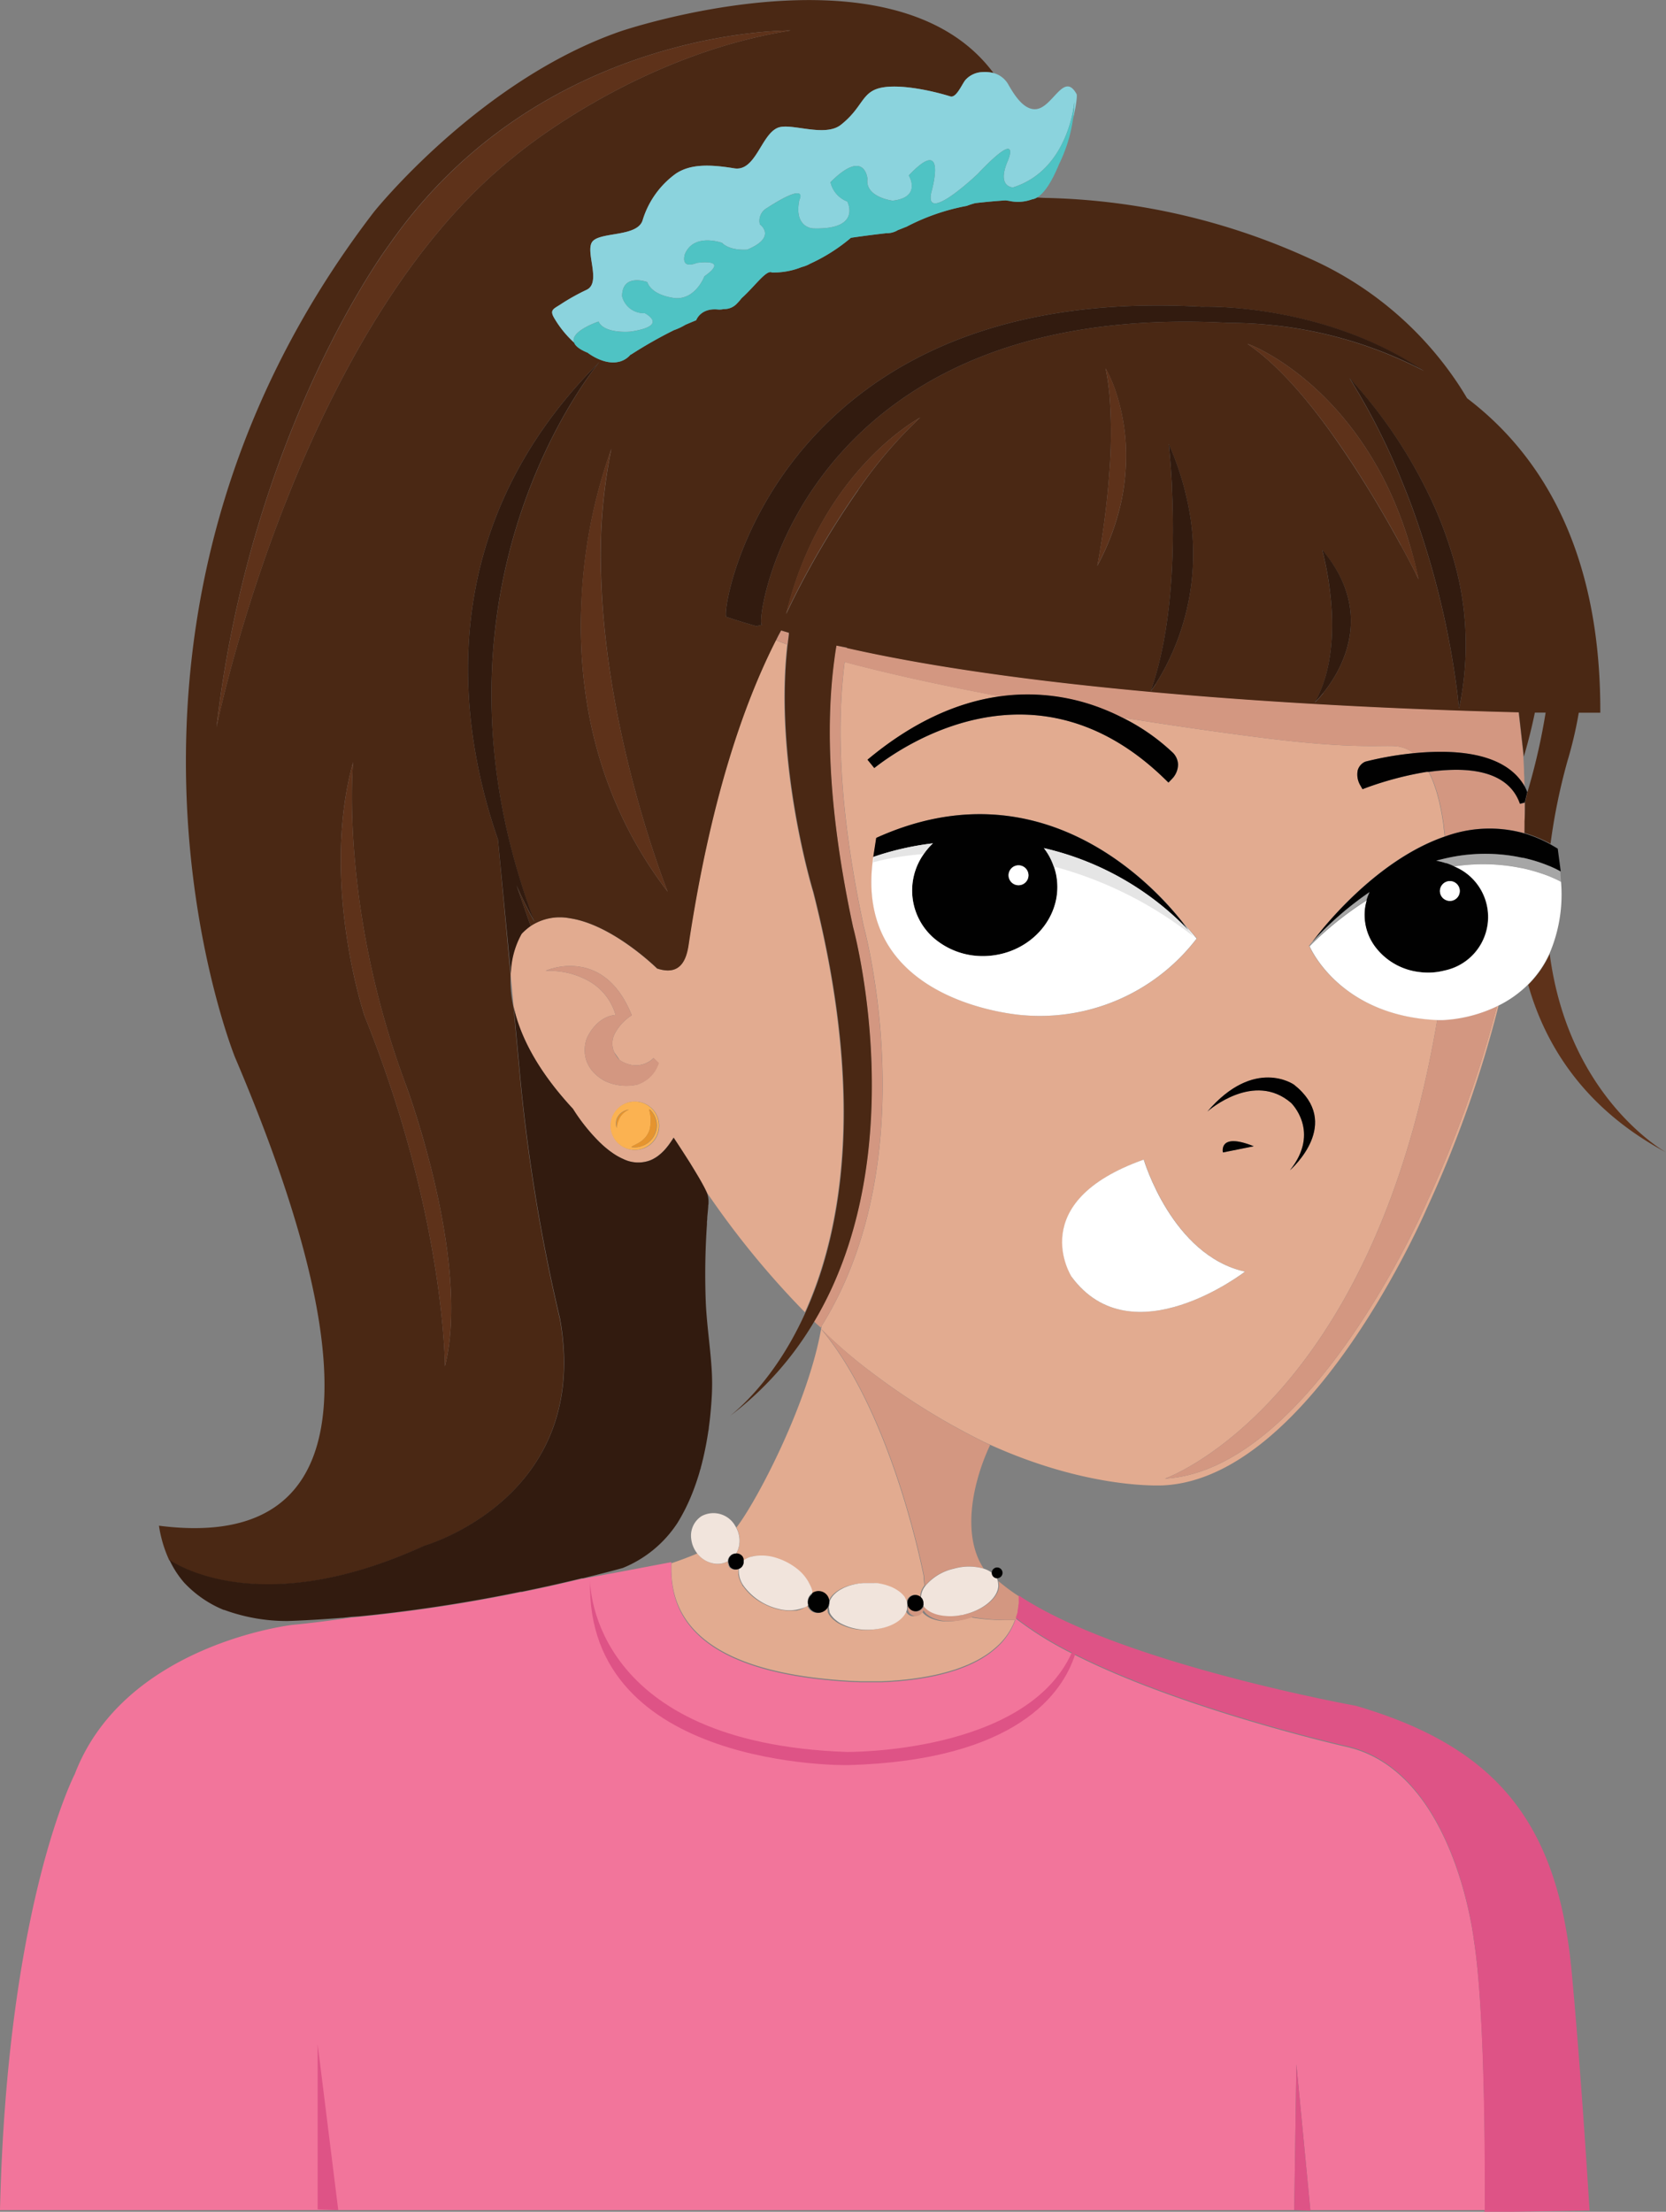<svg id="Layer_1" data-name="Layer 1" xmlns="http://www.w3.org/2000/svg" viewBox="0 0 309.61 411"><rect x="0" y="0" width="309.61" height="411" fill="#808080" stroke="none"/><defs><style>.cls-1{fill:#e2ab90;}.cls-2{fill:#d39781;}.cls-3{fill:#f2759b;}.cls-4{fill:#de5386;}.cls-5{fill:#f1e4dc;}.cls-6{fill:#010101;}.cls-7{fill:#5e321a;}.cls-8{fill:#4a2814;}.cls-9{fill:#321b0f;}.cls-10{fill:#fff;}.cls-11{fill:#ccc;opacity:0.5;}.cls-12{fill:#8bd3dd;}.cls-13{fill:#4fc3c4;}.cls-14{fill:#fbb251;}.cls-15{fill:#e5942f;}</style></defs><g id="skin"><g id="skin_base" data-name="skin base"><path class="cls-1" d="M188.64,301a12.54,12.54,0,0,1-3.58,5.12l-.4.34-.32.26c-.17.14-.35.27-.54.41a19.49,19.49,0,0,1-3.11,1.82l-.73.34-.27.11c-.43.18-.88.36-1.35.53s-.69.25-1.05.36l-.55.17c-.56.17-1.14.33-1.75.48-.2.06-.4.1-.61.15-.85.2-1.76.38-2.72.54l-.8.13c-.59.09-1.19.18-1.82.25-1.61.19-3.36.33-5.25.41l-1.06,0c-.86,0-1.76,0-2.69,0l-1.57-.06c-31.93-1.68-33.92-14.87-33.7-21.87,1.65-.56,3.06-1.09,4.26-1.59h0l.51-.22.07,0A4.91,4.91,0,0,0,133,290.6a3.88,3.88,0,0,0,1.36-.11,2,2,0,0,0,.32-.1,2.13,2.13,0,0,0,.41-.18l.15-.07a1,1,0,0,0,.06.42.73.73,0,0,0,.08.25l0,.11.13.18a.18.18,0,0,0,0,.07.93.93,0,0,0,.14.14,1.38,1.38,0,0,0,.88.38h.11a1.39,1.39,0,0,0,.63-.15,2.31,2.31,0,0,0-.05.46,2.37,2.37,0,0,0,0,.46,1.1,1.1,0,0,0,0,.18,5,5,0,0,0,.7,1.82.5.5,0,0,0,.22.35,10.37,10.37,0,0,0,3.9,3.27,10.08,10.08,0,0,0,1.22.54,6.26,6.26,0,0,0,.61.21,11,11,0,0,0,1.19.31l.58.09.57.06.52,0,.52,0,.24,0,.25,0,.24,0a2.58,2.58,0,0,0,.42-.1,1.91,1.91,0,0,0,.34-.1l.32-.13a2.31,2.31,0,0,0,.35-.18l.15-.09.15-.11.09-.06a1.64,1.64,0,0,0,.24-.21.09.09,0,0,0,0,0l0,.09a.85.85,0,0,0,.12.26,1.76,1.76,0,0,0,.14.23,1.2,1.2,0,0,0,.17.21,2,2,0,0,0,1.45.63,2,2,0,0,0,1.45-.64,1.47,1.47,0,0,0,.36-.53,2.31,2.31,0,0,0,.05.46.32.32,0,0,0,0,.09h0s0,.05,0,.07a.76.76,0,0,0,.06.2.78.78,0,0,0,0,.14l0,.08a2.59,2.59,0,0,0,.14.29,3,3,0,0,0,.37.53,3.69,3.69,0,0,0,.72.7,5.42,5.42,0,0,0,.67.48h0a10.32,10.32,0,0,0,5.19,1.28c3.25,0,6-1.25,7-3a2,2,0,0,0,.13-.25h0a2.36,2.36,0,0,0,.2-.62.59.59,0,0,0,0-.14l0,.13a1.49,1.49,0,0,0,2.93.19.2.2,0,0,0,0,.08,1.77,1.77,0,0,0,.16.22,3.17,3.17,0,0,0,.34.39c.07.06.14.13.21.18l.21.16a4.61,4.61,0,0,0,1.19.62l.27.09a7.76,7.76,0,0,0,1.87.35c.24,0,.49,0,.74,0a11.85,11.85,0,0,0,2.88-.37,12.14,12.14,0,0,0,1.25-.39h0A38.17,38.17,0,0,0,188.64,301Z"/><path class="cls-1" d="M278.19,187a216.51,216.51,0,0,1-13,36.31s-21.35,49.82-48.72,51.46c0,0,38.52-13.51,50.63-85.26-17.64-.75-23.34-12.69-23.8-13.72l-.08.08.07-.1,0-.05.67-.84a1,1,0,0,1,.17-.21.35.35,0,0,0,.07-.09l.13-.17.15-.19.14-.18.18-.23c2.79-3.54,12.07-14.39,23.68-18.38q-.09-.88-.21-1.74a1.1,1.1,0,0,0,0-.18c-.06-.44-.12-.87-.19-1.29l-.09-.56c-.07-.43-.15-.86-.24-1.28-.15-.8-.33-1.57-.53-2.31-.13-.49-.27-1-.42-1.43s-.31-.92-.48-1.35c-.08-.22-.17-.43-.26-.64q-.27-.63-.57-1.2l-.38,0A62.15,62.15,0,0,0,254,146.35l-.79.3-.42-.73a3.94,3.94,0,0,1-.47-2.78,2.52,2.52,0,0,1,1.28-1.55l.21-.08a61.86,61.86,0,0,1,8.91-1.55,6.45,6.45,0,0,0-3.7-1.33c-3.19-.13-8.52.56-26.21-1.76-7.68-1-15.93-2.2-24.25-3.53a38.09,38.09,0,0,1,9.24,6.36,3.28,3.28,0,0,1,1.16,2.35,3.89,3.89,0,0,1-1.09,2.65l-.69.72-.72-.7c-24.16-23.47-49.18-5.76-53.95-2l-1.26-1.55c8-6.69,16.3-10.64,24.65-11.78-10.74-2-20.78-4.2-28.92-6.39-1.57,12.3-.94,28.32,3.55,49.17,0,0,9.86,35.73-3.5,66a65.83,65.83,0,0,1-4.35,8.25,2.71,2.71,0,0,1-.06.38v0c-2.38,13.8-11.87,32-15.77,37.06a5.09,5.09,0,0,1,.59,3c0,.14,0,.28-.07.41a5.62,5.62,0,0,1-.15.55,3.79,3.79,0,0,1-.18.42,2.24,2.24,0,0,1-.22.4,1.25,1.25,0,0,1,.46.09h0a1.47,1.47,0,0,1,.6.43,1.39,1.39,0,0,1,.36.86,1.33,1.33,0,0,1,.3-.23,2.63,2.63,0,0,1,.33-.2,3.1,3.1,0,0,1,.45-.21,3.51,3.51,0,0,1,.8-.23l.17,0s0,0,0,0a1.55,1.55,0,0,1,.31,0h0l.2,0a5.86,5.86,0,0,1,1.11,0l.57.06.6.09.57.13.53.15.69.23c.4.16.81.34,1.22.54a9.43,9.43,0,0,1,.83.47l.52.33c.18.12.34.24.5.37a1.76,1.76,0,0,1,.3.24c.21.17.41.35.6.53l.27.27c.11.11.21.22.31.34l.2.24a6.8,6.8,0,0,1,.68,1c.1.17.18.35.26.52l.12.3a3.3,3.3,0,0,1,.12.38,1.27,1.27,0,0,1,.06.28s0,0,0,.05a.28.28,0,0,1,0,.13v0a.88.88,0,0,1,0,.16.37.37,0,0,1,0,.11,1.91,1.91,0,0,1,1.12-.35,2,2,0,0,1,2,1.84,1.59,1.59,0,0,1,.12-.27,1.19,1.19,0,0,1,.08-.16,3.84,3.84,0,0,1,.82-1l.11-.1a3.37,3.37,0,0,1,.37-.29,5.46,5.46,0,0,1,.47-.31,4.3,4.3,0,0,1,.52-.28,4.91,4.91,0,0,1,.57-.25,3.89,3.89,0,0,1,.6-.22l.48-.14.42-.1a3.82,3.82,0,0,1,.57-.11,2,2,0,0,1,.35-.06h.1l.64-.07.29,0,.65,0,.66,0,.46,0a3,3,0,0,1,.42,0c.22,0,.44.06.65.1a6.43,6.43,0,0,1,.76.17,4.28,4.28,0,0,1,.51.15,7.29,7.29,0,0,1,2.5,1.3l.26.23.16.16a2.26,2.26,0,0,1,.25.29,1.62,1.62,0,0,1,.2.28.07.07,0,0,1,0,.06,2.58,2.58,0,0,1,.18.32,2.87,2.87,0,0,1,.15.37l.18.16a1.49,1.49,0,0,1,2.52-1,3.62,3.62,0,0,1,.83-2.2,6.07,6.07,0,0,1-.15-1.57s-5.72-30.26-19.2-46.19a89,89,0,0,0,10.13,8.67,1.16,1.16,0,0,0,.21.16,127.94,127.94,0,0,0,20.39,12.45l.13.06.76.34C202.94,277,216.44,276,216.44,276c27.37-1.64,48.72-51.45,48.72-51.45a215.44,215.44,0,0,0,13.33-37.66ZM240.48,201.6c9.05,7.11-.36,15.51-.77,15.87,5.79-7.19.22-12.53.22-12.53-6.85-5.89-15.18,1.28-15.55,1.61C233.14,196.33,240.48,201.6,240.48,201.6ZM233,213l-5.73,1.15S226.37,210.33,233,213Zm-42.67-24.34s-32.08-1.91-28-29.41h0l.55-3.56c30.67-13.9,51.57,8.92,56.77,15.5l.08.1.12.15.43.5a0,0,0,0,0,0,0c.73.78,1.44,1.6,2.15,2.44A36.68,36.68,0,0,1,190.29,188.66Zm8.84,48.57s-8.9-13.84,13.42-21.75c0,0,5.23,17.8,18.81,20.82C231.36,236.3,210.36,252.5,199.13,237.23Z"/><path id="side_face" data-name="side face" class="cls-1" d="M151.08,165.72s-7.31-23.8-4.79-45.95c-.75-.27-1.46-.54-2.12-.81-6.29,12.36-12.3,30.37-16.24,56.6-.42,2.87-1.58,5.82-5.85,4.41,0,0-8.25-8.16-16.24-9.34a9.84,9.84,0,0,0-7.26,1.45,10.62,10.62,0,0,0-1.68,1.45,15.88,15.88,0,0,0-2,7.52v0l.56,6.09a0,0,0,0,0,0,0c1.14,5.14,4.18,11.54,11,18.89a34.6,34.6,0,0,0,4.67,5.92l.47.46c.47.45,1,.88,1.49,1.29a6.55,6.55,0,0,0,.53.39,11.31,11.31,0,0,0,2.19,1.27,6.31,6.31,0,0,0,4.78.33,4.77,4.77,0,0,0,.93-.42h0c.2-.12.41-.24.61-.38s.42-.32.63-.5.39-.36.59-.56l.3-.33,0,0,.21-.25c.21-.27.45-.58.65-.86s.23-.33.34-.5l.15-.22,0,0,.17-.28c.74,1.11,1.43,2.17,2.07,3.17.33.5.63,1,.93,1.45,1,1.64,1.87,3.06,2.48,4.2.27.49.48.92.65,1.29h0a161.75,161.75,0,0,0,18.28,22.34,72.18,72.18,0,0,0,2.92-7.63c.12-.36.23-.72.34-1.09C157.51,219.76,159.15,197.36,151.08,165.72Zm-38.75,35.11c-5.28-3-3.3-7.81-3.3-7.81a8.59,8.59,0,0,1,1.63-2.49,6.32,6.32,0,0,1,2-1.47,4.68,4.68,0,0,1,1.74-.45,10.56,10.56,0,0,0-4.45-6,14.86,14.86,0,0,0-6.61-2.16,12.76,12.76,0,0,0-1.71-.06h-.23l.2-.08a8.52,8.52,0,0,1,1.33-.42,11.82,11.82,0,0,1,6,0c3,.83,6.24,3.17,8.48,8.77a9.05,9.05,0,0,0-3.26,3.61,3.92,3.92,0,0,0,0,3.25l1,1.45a5.45,5.45,0,0,0,1.63.78,4.7,4.7,0,0,0,4.68-1.14l.91.91a6.18,6.18,0,0,1-3.64,3.9,1.82,1.82,0,0,1-.37.13A9.36,9.36,0,0,1,112.33,200.83Zm7.24,12.58a4.44,4.44,0,0,1-1.55.28,4.5,4.5,0,0,1-4.5-4.5,4.38,4.38,0,0,1,.54-2.13h0a4.5,4.5,0,1,1,5.51,6.36Z"/></g><g id="skin_shade" data-name="skin shade"><path class="cls-2" d="M189.45,296.77c0,.07,0,.15,0,.24s0,.28,0,.45,0,.26,0,.4-.05.39-.08.61c0,0,0,.06,0,.09s0,.2-.05.31-.05.29-.08.43a2.25,2.25,0,0,1,0,.22c-.09.32-.2.67-.34,1.06l0,0-.15.42a38.17,38.17,0,0,1-8-.51h0a12.14,12.14,0,0,1-1.25.39,11.85,11.85,0,0,1-2.88.37c-.25,0-.5,0-.74,0a7.76,7.76,0,0,1-1.87-.35l-.27-.09a4.61,4.61,0,0,1-1.19-.62l-.21-.16c-.07,0-.14-.12-.21-.18a3.17,3.17,0,0,1-.34-.39,1.77,1.77,0,0,1-.16-.22.2.2,0,0,1,0-.08,1.49,1.49,0,0,1-2.93-.19l0-.13h0a2.15,2.15,0,0,0,0-.77,1.89,1.89,0,0,0-.1-.41l.18.16a.34.34,0,0,0,0,.1,1.48,1.48,0,0,0,.51,1.12,1.48,1.48,0,0,0,2,0,1.15,1.15,0,0,0,.21-.23h0a1.13,1.13,0,0,0,.25-.53l0,.08a1,1,0,0,0,.08.11,2.75,2.75,0,0,0,.61.62,4.47,4.47,0,0,0,1,.59,6.12,6.12,0,0,0,1.23.4,10.19,10.19,0,0,0,4.16,0c.25,0,.49-.1.74-.16,3.3-.84,5.73-2.88,6.07-4.89a2.07,2.07,0,0,0,0-.6,2.68,2.68,0,0,0-.07-.56s0,0,0-.05a36.35,36.35,0,0,0,3.76,2.79Z"/><path class="cls-2" d="M182,290.05a13.45,13.45,0,0,0,.81,1.43,10.13,10.13,0,0,0-5.59,0,9.62,9.62,0,0,0-5.29,3.18,6.07,6.07,0,0,1-.15-1.57s-5.72-30.26-19.2-46.19a89,89,0,0,0,10.13,8.67,1.16,1.16,0,0,0,.21.16,127.94,127.94,0,0,0,20.39,12.45l.13.06.56.28a39.2,39.2,0,0,0-2.87,8.54C180.3,281.1,180.05,286,182,290.05Z"/><path class="cls-2" d="M146.57,117.58c0,.12,0,.24,0,.35-.08.61-.16,1.23-.23,1.84-.75-.27-1.46-.54-2.12-.81.24-.49.49-1,.74-1.43.06-.13.13-.25.2-.38Z"/><path class="cls-2" d="M283.31,146.14c-2.79-4.95-9.53-7.1-19.71-6.26l-.92.08a6.45,6.45,0,0,0-3.7-1.33c-3.19-.13-8.52.56-26.21-1.76-7.68-1-15.93-2.2-24.25-3.53-1.06-.54-2.2-1.06-3.41-1.54a38,38,0,0,0-15.67-2.7,35.39,35.39,0,0,0-3.56.32h0c-10.74-2-20.78-4.2-28.92-6.39-1.57,12.3-.94,28.32,3.55,49.17,0,0,9.86,35.73-3.5,66a65.83,65.83,0,0,1-4.35,8.25c0,.08-.09.16-.14.24l-.84-.75-.41-.39c.66-1.09,1.27-2.2,1.85-3.32h0c.88-1.68,1.67-3.38,2.39-5.11,12.57-30,3-64.89,3-64.89-4.55-21.15-5.14-37.33-3.48-49.7q.17-1.34.39-2.61c.63.16,1.27.3,1.92.45,38.89,8.82,97.46,11.27,124.87,11.95.35,3.08.64,5.66.8,7.07h0c.09,1.17.16,2.38.21,3.61q0,.71.06,1.41C283.28,145,283.3,145.55,283.31,146.14Z"/><path class="cls-2" d="M278.19,187a216.51,216.51,0,0,1-13,36.31s-21.35,49.82-48.72,51.46c0,0,38.52-13.51,50.63-85.26l1,0A26.42,26.42,0,0,0,278.19,187Z"/><path class="cls-2" d="M283.34,149.17v.1c0,1.11,0,2.24,0,3.39l0,.85-.06,1.32c-.27-.08-.54-.16-.82-.22a24,24,0,0,0-13.91.83q-.09-.88-.21-1.74a1.1,1.1,0,0,0,0-.18c-.06-.43-.12-.87-.19-1.29l-.09-.56c-.07-.43-.15-.86-.24-1.28-.15-.8-.33-1.57-.53-2.31-.13-.49-.27-1-.42-1.43s-.31-.92-.48-1.35c-.08-.22-.17-.43-.26-.64q-.27-.63-.57-1.2a36.79,36.79,0,0,1,5.08-.39c5.16,0,10.16,1.4,11.88,6.32v0Z"/><path id="ear_shade" data-name="ear shade" class="cls-2" d="M122.46,197.53a6.18,6.18,0,0,1-3.64,3.9,1.82,1.82,0,0,1-.37.13,9.36,9.36,0,0,1-6.12-.73c-5.28-3-3.3-7.81-3.3-7.81a8.59,8.59,0,0,1,1.63-2.49,6.32,6.32,0,0,1,2-1.47,4.68,4.68,0,0,1,1.74-.45,10.56,10.56,0,0,0-4.45-6,14.86,14.86,0,0,0-6.61-2.16,12.76,12.76,0,0,0-1.71-.06h-.23l.2-.08a8.52,8.52,0,0,1,1.33-.42,11.82,11.82,0,0,1,6,0c3,.83,6.24,3.17,8.48,8.77a9.05,9.05,0,0,0-3.26,3.61,3.92,3.92,0,0,0,0,3.25,5.49,5.49,0,0,0,.88,1.34l.15.11a5.45,5.45,0,0,0,1.63.78,4.7,4.7,0,0,0,4.68-1.14Z"/></g></g><g id="shirt"><path id="shirt_base" data-name="shirt base" class="cls-3" d="M275.93,410.69H243.52l-2.6-27.1-.4,27.09H0c1.32-56.8,13.89-81,13.89-81,9.25-24.22,40.52-27.75,40.52-27.75,2.91-.27,6.66-.74,10.9-1.35a291.6,291.6,0,0,0,31.48-4.72l.17,0c4.38-.89,8.18-1.77,11.19-2.5l.07,0,.1,0,7.58-1.4h0l8.86-1.68c0,.13,0,.26,0,.4-.22,7,1.77,20.19,33.7,21.87l1.57.06c.93,0,1.83,0,2.69,0l1.06,0c1.89-.08,3.64-.22,5.25-.41.63-.07,1.23-.16,1.82-.25l.8-.13c1-.16,1.87-.34,2.72-.54.21-.05.41-.09.61-.15.61-.15,1.19-.31,1.75-.48l.55-.17q.54-.17,1.05-.36c.47-.17.92-.35,1.35-.53l.27-.11.73-.34a19.49,19.49,0,0,0,3.11-1.82c.19-.14.37-.27.54-.41l.32-.26.4-.34a12.54,12.54,0,0,0,3.58-5.12l.15-.42.27.21a63.66,63.66,0,0,0,10.13,6.26l.62.31c20.34,10.26,50.52,17.08,50.52,17.08,20.15,4.62,23.62,36.16,23.62,36.16C276.13,374.67,276,407.17,275.93,410.69Z"/><g id="shirt_shade" data-name="shirt shade"><path id="shirt_shade-2" data-name="shirt shade" class="cls-4" d="M275.93,410.69c0-3.52.2-36-2-50.06,0,0-3.47-31.54-23.62-36.16,0,0-30.18-6.82-50.52-17.08l-.62-.31a63.66,63.66,0,0,1-10.13-6.26l-.27-.21,0,0c.14-.39.25-.74.34-1.06a2.25,2.25,0,0,0,0-.22c0-.14.06-.29.08-.43s0-.21.05-.31,0-.06,0-.09c0-.22.06-.42.08-.61s0-.28,0-.4,0-.32,0-.45,0-.17,0-.24,0,0,0,0a.15.15,0,0,1,0-.07h0c0-.3-.07-.31.14-.17l.43.28c.54.36,1.11.71,1.7,1.05,19.8,11.78,60.41,19.09,60.41,19.09,25.54,7.49,37.43,21.14,40.07,49.33,1.85,19.73,3.33,44.46,3.33,44.46l-19.6.31Z"/><path id="neckline" class="cls-4" d="M199.81,307.39c-2.26,7.1-10.71,19.73-42.23,20.61,0,0-48.9.86-47.92-34.35,0,1.38.56,30.23,47.67,31.9,0,0,33.37.41,41.86-18.47Z"/><polygon id="right_arm_shade" data-name="right arm shade" class="cls-4" points="59.03 410.56 59.03 379.85 62.86 410.68 59.03 410.56"/><polygon id="left_arm_shade" data-name="left arm shade" class="cls-4" points="243.53 410.79 240.79 410.69 240.52 410.68 240.92 383.59 243.52 410.69 243.53 410.79"/></g></g><g id="necklace"><g id="shells"><path class="cls-5" d="M150.92,296a.31.31,0,0,1-.09.11,2,2,0,0,0-.75,1.56v0a1.62,1.62,0,0,0,.08.49c.15.49-2.16,1-2.43,1a7.92,7.92,0,0,1-3-.18,11.25,11.25,0,0,1-6.48-4.23,4.71,4.71,0,0,1-.95-2.81,2.31,2.31,0,0,1,.05-.46,1.16,1.16,0,0,0,.36-.22,1.3,1.3,0,0,0,.34-.47,1.42,1.42,0,0,0,.15-.78c0-.2.92-.59,1.06-.64a6.74,6.74,0,0,1,1.66-.3,8.83,8.83,0,0,1,3.46.45,11.83,11.83,0,0,1,4.25,2.41,8.52,8.52,0,0,1,1.56,1.92C150.42,294.29,151.15,295.55,150.92,296Z"/><path class="cls-5" d="M185.51,294.42a2.68,2.68,0,0,0-.07-.56s0,0,0-.05h0a2.21,2.21,0,0,0-.23-.55,1,1,0,0,1-.88-1v0a4.9,4.9,0,0,0-1.2-.66l-.27-.1a10.13,10.13,0,0,0-5.59,0,9.62,9.62,0,0,0-5.29,3.18,3.62,3.62,0,0,0-.83,2.2,1.42,1.42,0,0,1,.45.89.62.62,0,0,1,0,.19,1,1,0,0,1,0,.35l0,.08a1,1,0,0,0,.08.11,2.75,2.75,0,0,0,.61.62,4.47,4.47,0,0,0,1,.59,6.12,6.12,0,0,0,1.23.4,10.19,10.19,0,0,0,4.16,0c.25,0,.49-.1.74-.16,3.3-.84,5.73-2.88,6.07-4.89A2.07,2.07,0,0,0,185.51,294.42Zm-8.78,1.88s0,0,0,0,0,.16,0,.23S176.73,296.36,176.73,296.3Z"/><path class="cls-5" d="M168.57,298.48a2,2,0,0,1,0,.35h0a.59.59,0,0,1,0,.14,2.36,2.36,0,0,1-.2.62h0a2,2,0,0,1-.13.25c-1,1.74-3.71,3-7,3a10.32,10.32,0,0,1-5.19-1.28h0a5.42,5.42,0,0,1-.67-.48,3.69,3.69,0,0,1-.72-.7,3,3,0,0,1-.37-.53,2.59,2.59,0,0,1-.14-.29l0-.08a.78.78,0,0,1,0-.14.76.76,0,0,1-.06-.2s0,0,0-.07h0a.32.32,0,0,1,0-.09,2.31,2.31,0,0,1-.05-.46,1,1,0,0,0,.07-.15l0-.1a1.85,1.85,0,0,0,.09-.58.37.37,0,0,0,0-.11s0,0,0-.05a1.59,1.59,0,0,1,.12-.27,1.19,1.19,0,0,1,.08-.16,3.84,3.84,0,0,1,.82-1l.11-.1a3.37,3.37,0,0,1,.37-.29,5.46,5.46,0,0,1,.47-.31l.52-.28c.18-.09.37-.17.57-.25s.39-.15.6-.22l.48-.14.42-.1a3.82,3.82,0,0,1,.57-.11,2,2,0,0,1,.35-.06h.1l.64-.07.29,0,.65,0,.66,0,.46,0a3,3,0,0,1,.42,0c.22,0,.44.06.65.1a6.43,6.43,0,0,1,.76.17,3.8,3.8,0,0,1,.51.15,7.29,7.29,0,0,1,2.5,1.3l.26.23.16.16a2.26,2.26,0,0,1,.25.29,1.62,1.62,0,0,1,.2.28.07.07,0,0,1,0,.06,2.58,2.58,0,0,1,.18.32,2.87,2.87,0,0,1,.15.37,1.89,1.89,0,0,1,.1.41A2,2,0,0,1,168.57,298.48Z"/><path class="cls-5" d="M137.4,286.91c0,.14,0,.28-.07.41a5.62,5.62,0,0,1-.15.55,3.79,3.79,0,0,1-.18.42,2.24,2.24,0,0,1-.22.4,1.77,1.77,0,0,0-.56.09,1.34,1.34,0,0,0-.5.29l-.12.13a1.24,1.24,0,0,0-.23.35h0a1.28,1.28,0,0,0-.13.57h0l-.15.07a2.13,2.13,0,0,1-.41.18,2,2,0,0,1-.32.1,3.88,3.88,0,0,1-1.36.11,4.91,4.91,0,0,1-3.37-1.84,6.6,6.6,0,0,1-.41-.58,5.27,5.27,0,0,1-.76-2.19,4.32,4.32,0,0,1,1.92-4.24,4.64,4.64,0,0,1,6.27,1.85c.06.1.12.2.17.3A5.09,5.09,0,0,1,137.4,286.91Z"/></g><g id="black_beads" data-name="black beads"><path class="cls-6" d="M138.21,290.07a1.42,1.42,0,0,1-.15.78h0v0a1.21,1.21,0,0,1-.32.43h0a1,1,0,0,1-.34.21,1.39,1.39,0,0,1-.63.15h-.11a1.38,1.38,0,0,1-.88-.38.93.93,0,0,1-.14-.14.18.18,0,0,1,0-.07l-.13-.18,0-.11a.73.73,0,0,1-.08-.25,1,1,0,0,1-.06-.42h0a1.28,1.28,0,0,1,.13-.57h0a1.24,1.24,0,0,1,.23-.35l.12-.13a1.34,1.34,0,0,1,.5-.29,1.77,1.77,0,0,1,.56-.09,1.25,1.25,0,0,1,.46.09h0a1.47,1.47,0,0,1,.6.43A1.39,1.39,0,0,1,138.21,290.07Z"/><path class="cls-6" d="M154.08,297.69a1.85,1.85,0,0,1-.09.58l0,.1a1,1,0,0,1-.07.15,1.47,1.47,0,0,1-.36.53,2,2,0,0,1-1.45.64,2,2,0,0,1-1.45-.63,1.2,1.2,0,0,1-.17-.21,1.76,1.76,0,0,1-.14-.23.85.85,0,0,1-.12-.26l0-.09a.09.09,0,0,1,0,0,1.62,1.62,0,0,1-.08-.49v0a2,2,0,0,1,.2-.87h0l0,0,.12-.21.29-.34.12-.11L151,296a1.91,1.91,0,0,1,1.12-.35,2,2,0,0,1,2,1.84s0,0,0,.05A.37.37,0,0,1,154.08,297.69Z"/><path class="cls-6" d="M171.6,297.91a1,1,0,0,1,0,.35,1.13,1.13,0,0,1-.25.53h0a1.15,1.15,0,0,1-.21.23,1.48,1.48,0,0,1-2,0,1.48,1.48,0,0,1-.51-1.12.34.34,0,0,1,0-.1,1.49,1.49,0,0,1,2.52-1,1.42,1.42,0,0,1,.45.89A.62.62,0,0,1,171.6,297.91Z"/><path class="cls-6" d="M186.31,292.27a1,1,0,0,1-1,1h-.12a1,1,0,0,1-.88-1v0a1,1,0,0,1,2,0Z"/></g></g><g id="eyebrows"><path class="cls-6" d="M218.92,142.05a3.89,3.89,0,0,1-1.09,2.65l-.69.72-.72-.7c-24.16-23.47-49.18-5.76-53.95-2l-1.26-1.55c8-6.69,16.3-10.64,24.65-11.78h0a35.39,35.39,0,0,1,3.56-.32,38,38,0,0,1,15.67,2.7c1.21.48,2.35,1,3.41,1.54a38.09,38.09,0,0,1,9.24,6.36A3.28,3.28,0,0,1,218.92,142.05Z"/><path class="cls-6" d="M283.83,147.21h0c-.12.48-.28,1.12-.46,1.91v0h0l-.91.24v0c-1.72-4.92-6.72-6.32-11.88-6.32a36.79,36.79,0,0,0-5.08.39l-.38,0A62.15,62.15,0,0,0,254,146.35l-.79.3-.42-.73a3.94,3.94,0,0,1-.47-2.78,2.52,2.52,0,0,1,1.28-1.55l.21-.08a61.86,61.86,0,0,1,8.91-1.55l.92-.08c10.18-.84,16.92,1.31,19.71,6.26l.06.11A8.46,8.46,0,0,1,283.83,147.21Z"/></g><g id="hair"><g id="hair_base" data-name="hair base"><path id="hair-2" data-name="hair" class="cls-7" d="M309.61,214.13C294.54,206.06,287.22,194.39,284,183a19.46,19.46,0,0,0,4-5.74C291.29,202.52,307.46,212.86,309.61,214.13Z"/><path class="cls-8" d="M272.64,74c-1.15-1.93-1.89-3-1.89-3A64.61,64.61,0,0,0,243.3,48a124.17,124.17,0,0,0-48.5-11.21c-.66,0-1.44-.05-2.09-.09a2.51,2.51,0,0,1-.93.34,7.6,7.6,0,0,1-4.3.27l-.62-.08c-1.55.1-3.45.26-5.61.51a13.57,13.57,0,0,0-1.58.51,39.87,39.87,0,0,0-11.25,3.9c-.07,0-.82.33-1.55.6a4,4,0,0,1-2.18.58h0c-3.48.39-6.55.85-6.55.85A32.69,32.69,0,0,1,150.56,49l-.34.18a6.47,6.47,0,0,1-1.24.45,13.85,13.85,0,0,1-5.54,1c-1-.58-3.15,2.57-5.64,4.8a10.21,10.21,0,0,1-.87,1,3.19,3.19,0,0,1-2.44,1,3.39,3.39,0,0,1-1.05.08c-3.28-.32-4.06,2-4.06,2-.66.27-1.33.55-2,.84a11.37,11.37,0,0,1-2.13,1,82.13,82.13,0,0,0-8,4.55l-.07,0a4.09,4.09,0,0,1-1.93,1.27,1.59,1.59,0,0,1-.35.08c-2.77.61-5.7-1.71-5.7-1.71-1.53-.62-2.27-1.26-2.51-1.87A19.51,19.51,0,0,1,103,59.11c-.9-1.52-.15-1.69,1.16-2.54A39.49,39.49,0,0,1,109,53.86c2.93-1.37-.49-7.41,1.2-9.09s8.26-.77,9.22-3.83a16.64,16.64,0,0,1,6.16-8.66c2.66-1.79,6.19-1.77,10.87-1,4,.65,5-6.32,8.13-7.55,2.42-.95,8.68,1.84,11.68-.53,4.38-3.45,3.76-6.41,8.09-7,3.48-.47,8.76.63,12.25,1.71,1.16.37,2.24-2.46,2.87-3.11a4.45,4.45,0,0,1,3-1.4,6.78,6.78,0,0,1,2.16.17c-18.54-25-69.25-7.77-69.25-7.77-26.3,9.09-45.88,33.57-45.88,33.57-58.56,76.3-25.83,157.09-25.83,157.09C70.74,260,63.89,287.92,29.54,283.51a23.68,23.68,0,0,0,1.91,6.41h0c2.13,1.42,18,10.83,47.32-2.63,0,0,31.24-8.88,25.27-42.18a330.63,330.63,0,0,1-7.47-45.67l-1.13-12.23a0,0,0,0,1,0,0,23.12,23.12,0,0,1-.56-6.09v0L92.54,156h0c-7-20.19-13-57,18.86-88.73-2.28,2.8-34.71,43.88-12.09,104A70.48,70.48,0,0,1,96,164.52c.78,2.3,1.67,4.86,2.63,7.56a9.84,9.84,0,0,1,7.26-1.45c8,1.18,16.24,9.34,16.24,9.34,4.27,1.41,5.43-1.54,5.85-4.41,3.94-26.23,9.95-44.24,16.24-56.6.24-.49.49-1,.74-1.43.06-.13.13-.25.2-.38l1.46.43c0,.12,0,.24,0,.35-.08.61-.16,1.23-.23,1.84-2.52,22.15,4.79,46,4.79,46,8.07,31.64,6.43,54,1.76,69.42-.11.37-.22.73-.34,1.09a72.18,72.18,0,0,1-2.92,7.63c-4.84,10.75-10.9,16.68-14,19.2a60.85,60.85,0,0,0,15.62-17.51v0c.66-1.09,1.27-2.2,1.85-3.32h0c.88-1.68,1.67-3.38,2.39-5.11,12.57-30,3-64.89,3-64.89-4.55-21.15-5.14-37.33-3.48-49.7q.17-1.34.39-2.61l1.94.37a.24.24,0,0,0,0,.08c38.89,8.82,97.46,11.27,124.87,11.95.35,3.08.64,5.66.8,7.07h0c.08.74.13,1.16.13,1.16a1.21,1.21,0,0,0,.05-.18c.83-2.82,1.48-5.48,2-8l2,0a116.19,116.19,0,0,1-3.09,13.79s-.11.36-.29,1h0c-.12.48-.28,1.12-.46,1.91v0c0,1.15,0,2.31-.08,3.5l0,.85c0,.44,0,.88,0,1.32a24.46,24.46,0,0,1,4.83,2,110.9,110.9,0,0,1,3.14-15.35,75.53,75.53,0,0,0,2.11-9l4,0C297.51,102,286.17,84.28,272.64,74ZM82.69,253.88s0-28-14.94-65.1c0,0-8.32-24.76-2.13-47.16,0,0-2.56,26.89,9.82,60C75.44,201.59,87.6,234.24,82.69,253.88ZM40.24,135.09c6.42-55.42,32-89.51,32-89.51C100.41,5,146.93,5.67,146.93,5.67,117.48,10.36,95.5,29.14,95.5,29.14,56.1,60.62,40.93,131.79,40.24,135.09Zm67.78-22h0a96.38,96.38,0,0,1,5.6-29.7,99.56,99.56,0,0,0-1.9,23.81h0c.91,29.56,12,57.59,12.36,58.5C110.55,148,107.49,128.63,108,113.1Zm51.47-22h0a161.58,161.58,0,0,0-11.27,18.71h0c-1.29,2.5-2,4.1-2.12,4.28C152.61,87.61,170.48,77.89,171,77.6A83.62,83.62,0,0,0,159.49,91.05Zm49.65-3.17a39.26,39.26,0,0,1-.79,5.41,45.51,45.51,0,0,1-4.43,11.83s.93-4.67,1.66-11.1c.24-2.1.46-4.39.62-6.76a90.39,90.39,0,0,0,0-13.77,43.69,43.69,0,0,0-.74-5.08,25.71,25.71,0,0,1,2.16,5.17A37.93,37.93,0,0,1,209.14,87.88Zm5.63,39.23c-.57.87-.93,1.33-.93,1.33.16-.45.31-.9.45-1.36,3.83-11.84,3.94-26.75,3.52-36,0-.15,0-.3,0-.44-.23-4.69-.58-7.82-.62-8.19a54,54,0,0,1,2.88,8.19h0c.1.37.19.75.27,1.12h0A45.35,45.35,0,0,1,214.77,127.11ZM228.37,60c-30.13-1.64-50.07,5.87-63.15,15.89-21.59,16.53-24.48,39.89-23.66,40.17l.16,0-1.14.3q-2.91-.83-5.58-1.72c-.73-.25,2-19.66,18.58-35.94C166.61,65.9,188.2,55,223.37,57c0,0,22.08-.84,41.25,11.93A78.4,78.4,0,0,0,228.37,60Zm17.55,68.81a19.59,19.59,0,0,1-1.58,1.75,17.38,17.38,0,0,0,.89-1.78h0c4.28-9.62,1.49-22.55.67-25.84l-.2-.77c.2.23.38.46.56.68C255.47,114.39,249.14,124.76,245.92,128.76Zm14.4-27.5c-1.74-3.2-4.07-7.31-6.81-11.69-1.34-2.15-2.78-4.36-4.29-6.56h0C244,75.4,237.88,68,231.87,63.93c-.42-.29,13.74,4.75,23.88,22.5.79,1.37,1.55,2.81,2.27,4.34a70.84,70.84,0,0,1,4,10.57c.6,2,1.14,4.11,1.6,6.32C263.53,107.39,262.32,104.93,260.32,101.26Zm11.25,28.17c-.12.73-.27,1.47-.44,2.2,0,0-.06-.78-.22-2.2a157.16,157.16,0,0,0-6-27.82c-.94-3-2-6.18-3.25-9.4q-.48-1.23-1-2.49a123.74,123.74,0,0,0-9.88-19.5A89.64,89.64,0,0,1,267,95.11a0,0,0,0,0,0,0l.1.24h0a75.71,75.71,0,0,1,2.69,7.44A56.69,56.69,0,0,1,271.57,129.43Z"/></g><g id="hair_shade" data-name="hair shade"><path id="hair_shade-2" data-name="hair shade" class="cls-9" d="M264.62,68.88A78.4,78.4,0,0,0,228.37,60c-30.13-1.64-50.07,5.87-63.15,15.89-21.59,16.53-24.48,39.89-23.66,40.17l.16,0-1.14.3q-2.91-.83-5.58-1.72c-.73-.25,2-19.66,18.58-35.94C166.61,65.9,188.2,55,223.37,57,223.37,57,245.45,56.11,264.62,68.88Z"/><path id="hair_shade-3" data-name="hair shade" class="cls-9" d="M271.57,129.43c-.12.73-.27,1.47-.44,2.2,0,0-.06-.78-.22-2.2a157.16,157.16,0,0,0-6-27.82c-.94-3-2-6.18-3.25-9.4q-.48-1.23-1-2.49a123.74,123.74,0,0,0-9.88-19.5A89.64,89.64,0,0,1,267,95.11a0,0,0,0,0,0,0l.1.24h0a75.71,75.71,0,0,1,2.69,7.44A56.69,56.69,0,0,1,271.57,129.43Z"/><path id="hair_shade-4" data-name="hair shade" class="cls-9" d="M214.77,127.11c-.57.87-.93,1.33-.93,1.33.16-.45.31-.9.45-1.36,3.83-11.84,3.94-26.75,3.52-36,0-.15,0-.3,0-.44-.23-4.69-.58-7.82-.62-8.19a54,54,0,0,1,2.88,8.19h0c.1.37.19.75.27,1.12h0A45.35,45.35,0,0,1,214.77,127.11Z"/><path id="hair_shade-5" data-name="hair shade" class="cls-9" d="M245.92,128.76a19.59,19.59,0,0,1-1.58,1.75,17.38,17.38,0,0,0,.89-1.78h0c4.28-9.62,1.49-22.55.67-25.84l-.2-.77c.2.23.38.46.56.68C255.47,114.39,249.14,124.76,245.92,128.76Z"/><path id="hair_shade-6" data-name="hair shade" class="cls-9" d="M99.31,171.18A70.48,70.48,0,0,1,96,164.52c.78,2.3,1.67,4.86,2.63,7.56a10.62,10.62,0,0,0-1.68,1.45,15.88,15.88,0,0,0-2,7.52L92.54,156h0c-7-20.19-13-57,18.86-88.73C109.12,70,76.69,111.1,99.31,171.18Z"/><path id="hair_shade-7" data-name="hair shade" class="cls-9" d="M132.24,260.05c-.07,1.14-.17,2.29-.29,3.43-.06.58-.14,1.18-.22,1.78,0,.3-.09.61-.13.91-.09.61-.2,1.23-.31,1.86-.17.94-.37,1.89-.59,2.85a4.21,4.21,0,0,1-.12.48c-.1.45-.21.89-.34,1.34,0,.15-.08.3-.13.45-.11.43-.24.87-.38,1.3-.23.73-.48,1.46-.75,2.18-.1.28-.21.56-.32.84-.35.88-.73,1.75-1.15,2.6-.15.32-.31.63-.48.94q-.52,1-1.14,2a.05.05,0,0,0,0,0,22,22,0,0,1-10.14,8.35s-2.74.78-7.41,1.91l-.1,0-.07,0c-3,.73-6.81,1.61-11.19,2.5l-.17,0a291.6,291.6,0,0,1-31.48,4.72l1.31-.19-3,.33-.18,0c-3.32.27-6.67.48-10,.59h-.15a33.77,33.77,0,0,1-11.63-2.06l-.1,0a21,21,0,0,1-7.09-4.79,4.49,4.49,0,0,1-.36-.39,18,18,0,0,1-2.64-4.12c2.13,1.42,18,10.83,47.32-2.63,0,0,31.24-8.88,25.27-42.18a330.63,330.63,0,0,1-7.47-45.67l-1.13-12.23c1.14,5.14,4.18,11.54,11,18.89a34.6,34.6,0,0,0,4.67,5.92c.14.15.3.31.47.46a16.59,16.59,0,0,0,1.49,1.29,6.55,6.55,0,0,0,.53.39,11.31,11.31,0,0,0,2.19,1.27,6.31,6.31,0,0,0,4.78.33,4.77,4.77,0,0,0,.93-.42h0a6,6,0,0,0,.61-.38c.21-.15.42-.32.63-.5s.39-.36.59-.56l.3-.33,0,0,.21-.25a10.16,10.16,0,0,0,.65-.86c.12-.16.23-.33.34-.5l.15-.22,0,0,.17-.28c.74,1.11,1.43,2.17,2.07,3.17l.93,1.45c1,1.64,1.88,3.07,2.48,4.2.27.49.48.92.65,1.29h0a4.68,4.68,0,0,1,.35,2c0,.13,0,.29-.05.47,0,.56-.11,1.32-.18,2.25q0,.38-.06.78l0,.5a135.82,135.82,0,0,0-.22,14.41c.19,4.43.9,8.74,1.13,13.12A42,42,0,0,1,132.24,260.05Z"/></g><g id="hair_highlights" data-name="hair highlights"><path id="highlights" class="cls-7" d="M263.66,107.66c-.13-.27-1.34-2.73-3.34-6.4-1.74-3.2-4.07-7.31-6.81-11.69-1.34-2.15-2.78-4.36-4.29-6.56h0C244,75.4,237.88,68,231.87,63.93c-.42-.29,13.74,4.75,23.88,22.5.79,1.37,1.55,2.81,2.27,4.34a70.84,70.84,0,0,1,4,10.57C262.66,103.35,263.2,105.45,263.66,107.66Z"/><path id="highlights-2" data-name="highlights" class="cls-7" d="M209.14,87.88a39.26,39.26,0,0,1-.79,5.41,45.51,45.51,0,0,1-4.43,11.83s.93-4.67,1.66-11.1c.24-2.1.46-4.39.62-6.76a90.39,90.39,0,0,0,0-13.77,43.69,43.69,0,0,0-.74-5.08,25.71,25.71,0,0,1,2.16,5.17A37.93,37.93,0,0,1,209.14,87.88Z"/><path id="highlights-3" data-name="highlights" class="cls-7" d="M171,77.6a83.62,83.62,0,0,0-11.55,13.45h0a161.58,161.58,0,0,0-11.27,18.71h0c-1.29,2.5-2,4.1-2.12,4.28C152.61,87.61,170.48,77.89,171,77.6Z"/><path id="hair_highlights-2" data-name="hair highlights" class="cls-7" d="M146.93,5.67C117.48,10.36,95.5,29.14,95.5,29.14c-39.4,31.48-54.57,102.65-55.26,106,6.42-55.42,32-89.51,32-89.51C100.41,5,146.93,5.67,146.93,5.67Z"/><path id="hair_highlights-3" data-name="hair highlights" class="cls-7" d="M82.69,253.88s0-28-14.94-65.1c0,0-8.32-24.76-2.13-47.16,0,0-2.56,26.89,9.82,60C75.44,201.59,87.6,234.24,82.69,253.88Z"/><path id="hair_highlights-4" data-name="hair highlights" class="cls-7" d="M124.09,165.71C110.55,148,107.49,128.63,108,113.1h0a96.38,96.38,0,0,1,5.6-29.7,99.56,99.56,0,0,0-1.9,23.81h0C112.64,136.77,123.73,164.8,124.09,165.71Z"/></g></g><g id="nose"><path id="nose-2" data-name="nose" class="cls-6" d="M239.71,217.47c5.79-7.19.22-12.53.22-12.53-6.85-5.89-15.18,1.28-15.55,1.61,8.76-10.22,16.1-5,16.1-5C249.53,208.71,240.12,217.11,239.71,217.47Z"/><path id="nostril" class="cls-6" d="M233,213l-5.73,1.15S226.37,210.33,233,213Z"/></g><path id="mouth" class="cls-10" d="M231.36,236.3s-21,16.2-32.23.93c0,0-8.9-13.84,13.42-21.75C212.55,215.48,217.78,233.28,231.36,236.3Z"/><g id="right_eye" data-name="right eye"><path id="right_eye-2" data-name="right eye" class="cls-6" d="M195.82,160.91A11.57,11.57,0,0,0,194,157.6a54,54,0,0,1,26.9,15.29s-.32-.48-1-1.3l-.1-.14-.12-.15-.08-.1c-5.2-6.58-26.1-29.4-56.77-15.5l-.55,3.56h0l.13-.05a53.64,53.64,0,0,1,10.95-2.49,12.19,12.19,0,0,0-1.71,2,11.72,11.72,0,0,0,2.63,16.2,13.89,13.89,0,0,0,8.38,2.75,13.58,13.58,0,0,0,2-.14c6.83-.94,11.83-6.46,11.83-12.67a11.63,11.63,0,0,0-.1-1.55A11.13,11.13,0,0,0,195.82,160.91Zm-6.64,3.58a1.85,1.85,0,1,1,1.95-1.74A1.85,1.85,0,0,1,189.18,164.49Z"/><path id="rt_eye_white" data-name="rt eye white" class="cls-10" d="M222.38,174.4a36.68,36.68,0,0,1-32.09,14.26s-32.08-1.91-28-29.41l.13-.05a53.64,53.64,0,0,1,10.95-2.49,12.19,12.19,0,0,0-1.71,2,11.72,11.72,0,0,0,2.63,16.2,13.89,13.89,0,0,0,8.38,2.75,13.58,13.58,0,0,0,2-.14c6.83-.94,11.83-6.46,11.83-12.67a11.63,11.63,0,0,0-.1-1.55,11.13,11.13,0,0,0-.6-2.42A11.57,11.57,0,0,0,194,157.6a54,54,0,0,1,26.9,15.29s-.32-.48-1-1.3q.18.18.33.36a0,0,0,0,0,0,0C221,172.74,221.67,173.56,222.38,174.4Z"/><path id="rt_eye_highlight" data-name="rt eye highlight" class="cls-10" d="M191.13,162.75a1.85,1.85,0,1,1-1.74-1.95A1.86,1.86,0,0,1,191.13,162.75Z"/><g id="rt_eye_shade" data-name="rt eye shade"><path class="cls-11" d="M173.38,156.71a12.19,12.19,0,0,0-1.71,2,51,51,0,0,0-9.4,1.52l.16-1.06A53.64,53.64,0,0,1,173.38,156.71Z"/><path class="cls-11" d="M221.78,174a72.06,72.06,0,0,0-26-13A11.57,11.57,0,0,0,194,157.6a54,54,0,0,1,26.9,15.29s-.32-.48-1-1.3l-.1-.14.43.5a0,0,0,0,0,0,0C221.25,173.19,221.78,174,221.78,174Z"/></g></g><g id="left_eye" data-name="left eye"><path id="left_eye-2" data-name="left eye" class="cls-6" d="M289.49,157.7c-.48-.3-1-.58-1.44-.85a24.46,24.46,0,0,0-4.83-2h0c-.27-.08-.54-.16-.82-.22a24,24,0,0,0-13.91.83c-11.61,4-20.89,14.84-23.68,18.38l-.18.23-.14.18-.15.19-.13.17a.35.35,0,0,1-.07.09l-.11.15-.07.1c.12-.12.23-.24.36-.36s.14-.17.22-.25a61,61,0,0,1,10-8.56c-.05.09-.09.18-.13.27a8,8,0,0,0-.45,1.24,9.19,9.19,0,0,0-.31,1.38,9.9,9.9,0,0,0,2,7.39,12,12,0,0,0,8,4.54,12.43,12.43,0,0,0,1.72.12,12,12,0,0,0,2.86-.34l.35-.08A10.16,10.16,0,0,0,270.26,161a9.07,9.07,0,0,0-1-.44l-.44-.16-.12,0h0a11.84,11.84,0,0,0-1.8-.45c.64-.18,1.27-.33,1.89-.47a32.65,32.65,0,0,1,13.1-.28l1,.2H283a28.33,28.33,0,0,1,4.69,1.44,19.13,19.13,0,0,1,2.29,1.08l.07,0Zm-20.59,6.11a1.74,1.74,0,0,1,.65-.08,1.84,1.84,0,0,1-.21,3.68,1.63,1.63,0,0,1-.45-.09,1.83,1.83,0,0,1-1.29-1.86A1.86,1.86,0,0,1,268.9,163.81Z"/><path id="left_eye_white" data-name="left eye white" class="cls-10" d="M287.94,177.24a19.46,19.46,0,0,1-4,5.74,20.94,20.94,0,0,1-5.46,3.88l-.3.15a26.42,26.42,0,0,1-10,2.55l-1,0c-17.64-.75-23.34-12.69-23.8-13.72a62,62,0,0,1,10.61-8.53,9.19,9.19,0,0,0-.31,1.38,9.9,9.9,0,0,0,2,7.39,12,12,0,0,0,8,4.54,12.43,12.43,0,0,0,1.72.12,12,12,0,0,0,2.86-.34l.35-.08A10.16,10.16,0,0,0,270.26,161a35.54,35.54,0,0,1,11.47.12l1,.19.06,0a34,34,0,0,1,4.71,1.37,23.08,23.08,0,0,1,2.6,1.18A27.88,27.88,0,0,1,287.94,177.24Z"/><path id="eye_highlight_left" data-name="eye highlight left" class="cls-10" d="M271.28,165.68a1.84,1.84,0,0,1-1.94,1.73,1.63,1.63,0,0,1-.45-.09,1.83,1.83,0,0,1-1.29-1.86,1.86,1.86,0,0,1,1.3-1.65,1.74,1.74,0,0,1,.65-.08A1.84,1.84,0,0,1,271.28,165.68Z"/><g id="left_eye_shade" data-name="left eye shade"><path class="cls-11" d="M254.5,165.76c-.05.09-.09.18-.13.27a8,8,0,0,0-.45,1.24,62,62,0,0,0-10.61,8.53l-.08.08.07-.1,1-1.21c.07-.08.14-.17.22-.25A61,61,0,0,1,254.5,165.76Z"/><path class="cls-11" d="M290.1,163.84a23.08,23.08,0,0,0-2.6-1.18,34,34,0,0,0-4.71-1.37l-.06,0-1-.19a35.54,35.54,0,0,0-11.47-.12,9.07,9.07,0,0,0-1-.44l-.44-.16-.12,0h0a11.84,11.84,0,0,0-1.8-.45c.64-.18,1.27-.33,1.89-.47a32.65,32.65,0,0,1,13.1-.28l1,.2H283a28.33,28.33,0,0,1,4.69,1.44,19.13,19.13,0,0,1,2.29,1.08v.06C290,162.57,290.06,163.22,290.1,163.84Z"/></g></g><g id="scrunchie"><path class="cls-12" d="M199.41,22.1a25.3,25.3,0,0,0,.25-3.2s-.76,10.19-8.48,14.64h0a14.64,14.64,0,0,1-2.92,1.28s-3.13,0-.94-5c0,0,2.66-6.24-5.62,2.5,0,0-10.15,9.68-8.59,3.28,0,0,3.12-10.78-4.22-3,0,0,2.5,4.06-3,4.69,0,0-5.15-.63-4.68-4.06,0,0-.47-5.78-6.87.62a5,5,0,0,0,3.12,3.59s2.81,5.31-6.4,5c0,0-3.59-.15-2.5-5.31,0,0,1.87-3.59-6.09,1.56a2.7,2.7,0,0,0-1.25,3s3.28,2.34-2.34,4.69c0,0-3.13.31-4.69-1.25,0,0-5.15-1.88-6.87,2,0,0-1.09,3,2.19,1.72,0,0,6.24-.94,1.4,2.49,0,0-1.56,4.22-5.31,4.07,0,0-4.37-.32-5.31-3,0,0-4.68-1.72-4.68,2.65a4.15,4.15,0,0,0,4.21,3.13s4.69,2.34-2.65,3.43c0,0-4.84.47-5.94-1.87,0,0-5.38,1.8-4.54,3.91A19.51,19.51,0,0,1,103,59.11c-.9-1.52-.15-1.69,1.16-2.54A39.49,39.49,0,0,1,109,53.86c2.93-1.37-.49-7.41,1.2-9.09s8.26-.77,9.22-3.83a16.64,16.64,0,0,1,6.16-8.66c2.66-1.79,6.19-1.77,10.87-1,4,.65,5-6.32,8.13-7.55,2.42-.95,8.68,1.84,11.68-.53,4.38-3.45,3.76-6.41,8.09-7,3.48-.47,8.76.63,12.25,1.71,1.16.37,2.24-2.46,2.87-3.11a4.45,4.45,0,0,1,3-1.4,6.78,6.78,0,0,1,2.16.17,4.48,4.48,0,0,1,2.84,2.29c1,1.7,2.77,4.65,5.08,4.42,3.12-.31,5.16-7.09,7.52-2.8C200.22,17.77,200,19.63,199.41,22.1Z"/><path id="scrunchie_shade" data-name="scrunchie shade" class="cls-13" d="M199.66,18.9a25.3,25.3,0,0,1-.25,3.2,27.92,27.92,0,0,1-2.6,8.42h0c-1.17,2.86-2.57,5.3-4.1,6.19a2.51,2.51,0,0,1-.93.34,7.6,7.6,0,0,1-4.3.27l-.62-.08c-1.55.1-3.45.26-5.61.51a13.57,13.57,0,0,0-1.58.51,39.87,39.87,0,0,0-11.25,3.9c-.07,0-.82.33-1.55.6a4,4,0,0,1-2.18.58h0c-3.48.39-6.55.85-6.55.85A32.69,32.69,0,0,1,150.56,49l-.34.18a6.47,6.47,0,0,1-1.24.45,13.85,13.85,0,0,1-5.54,1c-1-.58-3.15,2.57-5.64,4.8a10.21,10.21,0,0,1-.87,1,3.19,3.19,0,0,1-2.44,1,3.39,3.39,0,0,1-1.05.08c-3.28-.32-4.06,2-4.06,2-.66.27-1.33.55-2,.84a11.37,11.37,0,0,1-2.13,1,82.13,82.13,0,0,0-8,4.55l-.07,0a4.09,4.09,0,0,1-1.93,1.27l-.35.08c-2.77.61-5.7-1.71-5.7-1.71-1.53-.62-2.27-1.26-2.51-1.87-.84-2.11,4.54-3.91,4.54-3.91,1.1,2.34,5.94,1.87,5.94,1.87,7.34-1.09,2.65-3.43,2.65-3.43a4.15,4.15,0,0,1-4.21-3.13c0-4.37,4.68-2.65,4.68-2.65.94,2.65,5.31,3,5.31,3,3.75.15,5.31-4.07,5.31-4.07,4.84-3.43-1.4-2.49-1.4-2.49-3.28,1.25-2.19-1.72-2.19-1.72,1.72-3.91,6.87-2,6.87-2,1.56,1.56,4.69,1.25,4.69,1.25,5.62-2.35,2.34-4.69,2.34-4.69a2.7,2.7,0,0,1,1.25-3c8-5.15,6.09-1.56,6.09-1.56-1.09,5.16,2.5,5.31,2.5,5.31,9.21.31,6.4-5,6.4-5a5,5,0,0,1-3.12-3.59c6.4-6.4,6.87-.62,6.87-.62-.47,3.43,4.68,4.06,4.68,4.06,5.47-.63,3-4.69,3-4.69,7.34-7.81,4.22,3,4.22,3-1.56,6.4,8.59-3.28,8.59-3.28,8.28-8.74,5.62-2.5,5.62-2.5-2.19,5,.94,5,.94,5a14.64,14.64,0,0,0,2.92-1.28h0C198.9,29.09,199.66,18.9,199.66,18.9Z"/></g><g id="earring"><path id="earring-2" data-name="earring" class="cls-14" d="M118,204.69a4.51,4.51,0,0,0-4,2.36h0a4.38,4.38,0,0,0-.54,2.13,4.5,4.5,0,0,0,4.5,4.5,4.52,4.52,0,0,0,4.5-4.5A4.5,4.5,0,0,0,118,204.69Zm-3.13,3.63a5,5,0,0,0-.28,1.28,3,3,0,0,1,0-1.65,2.82,2.82,0,0,1,2.29-1.77A3.51,3.51,0,0,0,114.89,208.32Zm4.16,4.74a4.18,4.18,0,0,1-1.07.14c-1.12,0-.49-.15.44-.66a6.1,6.1,0,0,0,.78-.48,4.17,4.17,0,0,0,1.55-2.13,7.69,7.69,0,0,0,.21-2c-.06-1.33-.56-2.16,0-1.61a4.05,4.05,0,0,1-1.87,6.71Z"/><path id="earring_shine" data-name="earring shine" class="cls-15" d="M122,209.15a4.06,4.06,0,0,1-3,3.91,4.18,4.18,0,0,1-1.07.14c-1.12,0-.49-.15.44-.66a6.1,6.1,0,0,0,.78-.48,4.17,4.17,0,0,0,1.55-2.13,7.69,7.69,0,0,0,.21-2c-.06-1.33-.56-2.16,0-1.61A4.06,4.06,0,0,1,122,209.15Z"/><path id="earring_shine-2" data-name="earring shine" class="cls-15" d="M116.93,206.18a3.51,3.51,0,0,0-2,2.14,5,5,0,0,0-.28,1.28,3,3,0,0,1,0-1.65A2.82,2.82,0,0,1,116.93,206.18Z"/></g></svg>